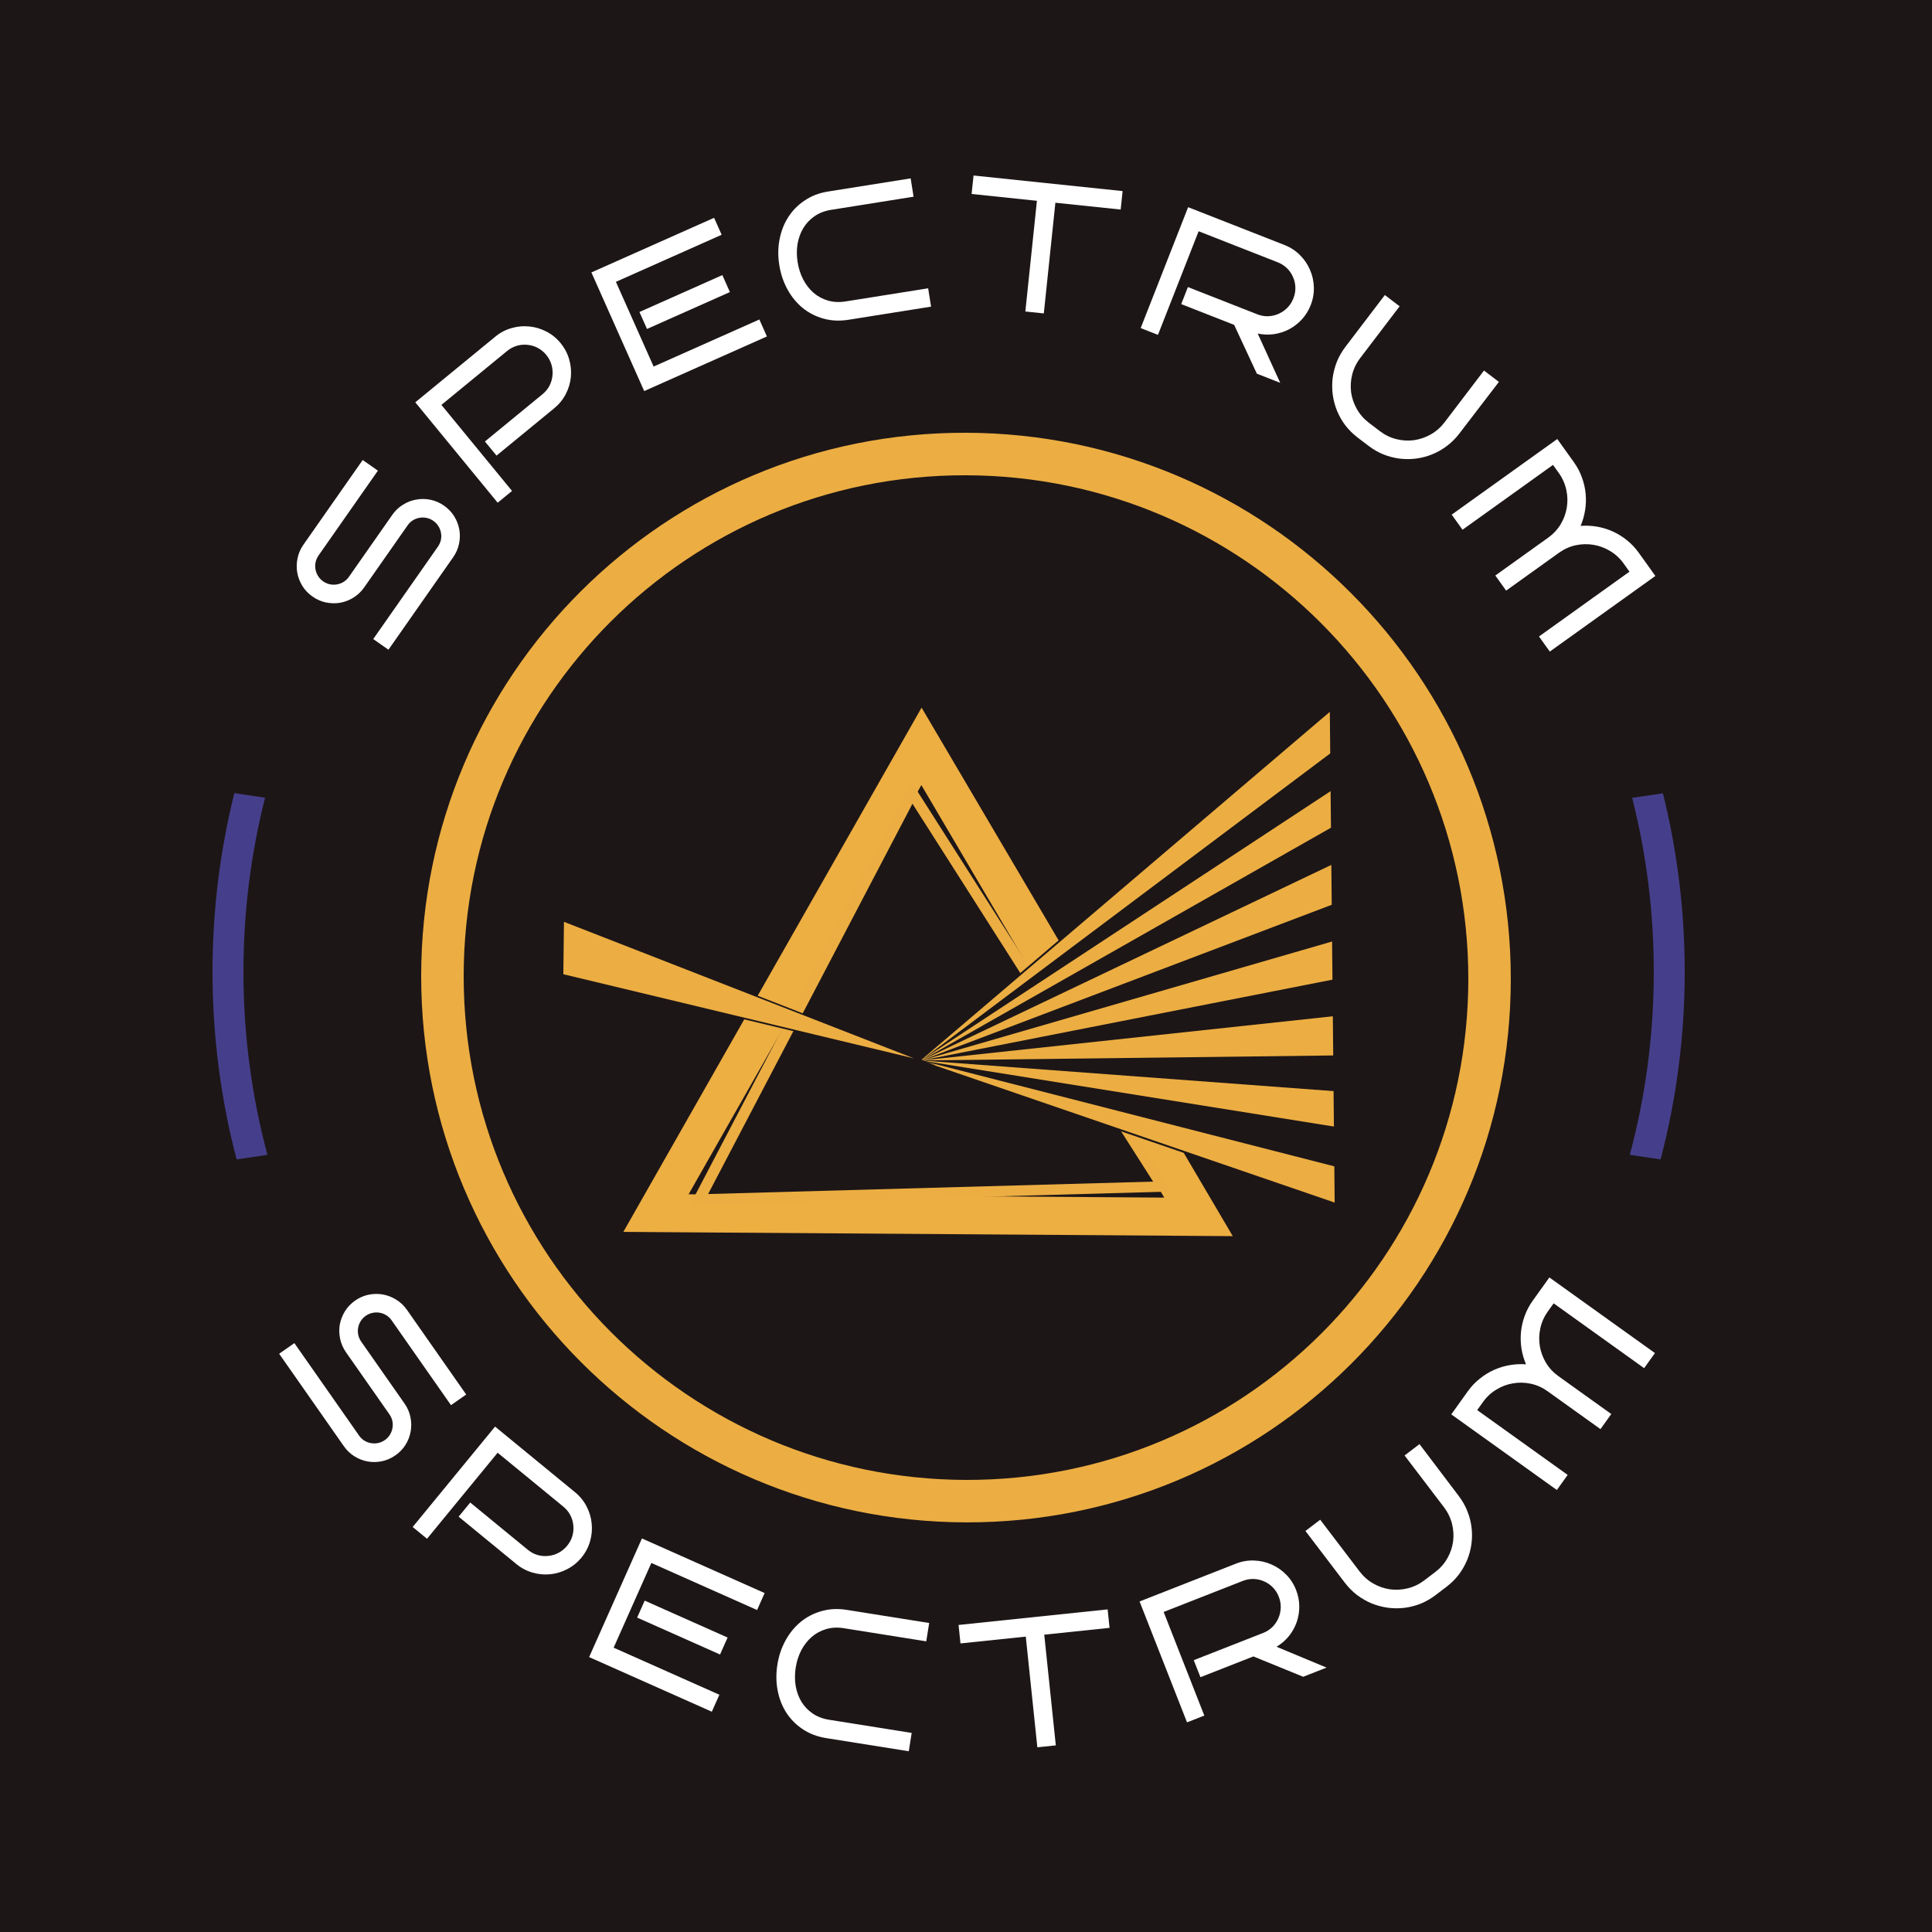 <svg width="505" height="505" viewBox="0 0 505 505" fill="none" xmlns="http://www.w3.org/2000/svg">
<rect x="0" y="0" width="505" height="505" fill="#808080" stroke="none"/>
<g clip-path="url(#clip0_3_691)">
<path d="M505 -3.03H-2.02V507.02H505V-3.03Z" fill="#1D1617" stroke="#1D1617"/>
<path fill-rule="evenodd" clip-rule="evenodd" d="M426.627 208.538L434.669 207.374C438.386 222.308 440.36 237.931 440.36 254.015C440.36 270.959 438.17 287.39 434.058 303.043L426.01 301.859C430.099 286.602 432.28 270.563 432.28 254.015C432.28 238.321 430.319 223.084 426.627 208.538ZM69.898 301.852C65.81 286.597 63.63 270.561 63.63 254.015C63.63 238.313 65.594 223.069 69.288 208.517L61.258 207.31C57.529 222.263 55.55 237.908 55.55 254.015C55.55 270.964 57.741 287.4 61.856 303.057L69.898 301.852Z" fill="#453F8B"/>
<path d="M162.932 322.001L240.889 184.964L322.234 323.113" fill="#EDAE42"/>
<path d="M179.992 312.171L240.835 205.222L304.32 313.039" fill="#1D1617"/>
<path d="M180.358 314.961L238.248 204.389L306.423 311.44" fill="#ECAE42"/>
<path d="M185.091 312.106L238.507 210.08L301.413 308.858" fill="#1D1617"/>
<path d="M354.018 179.938L239.627 277.393L355.374 317.104" fill="#1D1617"/>
<path d="M347.597 186.066L240.625 277.201L348.865 314.337" fill="#ECAE42"/>
<path d="M348.403 196.412L240.749 277.18L348.465 206.363" fill="#1D1617"/>
<path d="M348.608 215.952L240.818 277.18L348.597 225.789" fill="#1D1617"/>
<path d="M348.809 236.23L240.888 277.177L348.9 245.89" fill="#1D1617"/>
<path d="M349.396 255.851L240.957 277.177L349.6 265.511" fill="#1D1617"/>
<path d="M349.236 275.874L240.854 277.188L349.44 285.268" fill="#1D1617"/>
<path d="M349.477 294.595L240.774 277.198L349.48 305.048" fill="#1D1617"/>
<path d="M158.801 244.968L158.65 257.834L244.73 278.495" fill="#1D1617"/>
<path d="M147.411 240.952L147.25 254.65L238.892 276.644" fill="#ECAE42"/>
<path d="M116.048 132.163C117.159 132.941 118.056 133.876 118.736 134.969C119.403 136.052 119.846 137.209 120.063 138.441C120.276 139.649 120.251 140.883 119.985 142.142C119.729 143.389 119.217 144.561 118.448 145.66L101.536 169.825L97.56 167.043L114.472 142.878C114.861 142.322 115.12 141.732 115.247 141.109C115.375 140.486 115.38 139.873 115.263 139.271C115.154 138.656 114.933 138.077 114.6 137.535C114.253 136.984 113.808 136.519 113.265 136.139C112.722 135.759 112.139 135.505 111.516 135.377C110.893 135.249 110.273 135.24 109.658 135.348C109.052 135.444 108.478 135.659 107.936 135.992C107.394 136.326 106.929 136.771 106.54 137.327L95.193 153.54C94.433 154.626 93.507 155.51 92.414 156.189C91.322 156.87 90.167 157.323 88.949 157.549C87.727 157.754 86.482 157.73 85.214 157.478C83.954 157.213 82.775 156.696 81.676 155.927C80.59 155.167 79.707 154.241 79.027 153.148C78.356 152.043 77.914 150.886 77.7 149.677C77.483 148.447 77.507 147.201 77.772 145.942C78.023 144.673 78.529 143.497 79.29 142.41L94.803 120.242L98.779 123.025L83.265 145.192C82.885 145.736 82.627 146.326 82.49 146.962C82.362 147.585 82.352 148.204 82.461 148.819C82.57 149.434 82.797 150.018 83.144 150.569C83.477 151.11 83.916 151.571 84.459 151.951C85.002 152.331 85.591 152.59 86.228 152.727C86.851 152.854 87.47 152.864 88.085 152.755C88.701 152.647 89.279 152.426 89.821 152.092C90.372 151.745 90.837 151.301 91.217 150.758L102.563 134.544C103.333 133.445 104.265 132.566 105.362 131.908C106.454 131.228 107.611 130.786 108.833 130.582C110.051 130.356 111.29 130.375 112.549 130.639C113.796 130.895 114.961 131.403 116.048 132.163Z" fill="white"/>
<path d="M146.524 89.675C147.584 90.968 148.336 92.394 148.776 93.951C149.219 95.486 149.365 97.031 149.211 98.585C149.061 100.118 148.618 101.594 147.884 103.013C147.15 104.432 146.137 105.672 144.843 106.733L129.784 119.092L126.75 115.397L141.81 103.037C142.591 102.396 143.203 101.648 143.645 100.795C144.079 99.93 144.334 99.036 144.414 98.113C144.506 97.18 144.418 96.252 144.15 95.329C143.873 94.393 143.413 93.535 142.772 92.754C142.131 91.973 141.384 91.361 140.53 90.918C139.677 90.476 138.789 90.214 137.866 90.135C136.946 90.033 136.024 90.116 135.101 90.384C134.177 90.652 133.325 91.106 132.544 91.747L115.38 105.833L133.836 128.322L130.085 131.4L108.551 105.16L129.466 87.996C130.759 86.934 132.178 86.188 133.723 85.757C135.257 85.314 136.796 85.174 138.339 85.337C139.884 85.478 141.366 85.916 142.785 86.65C144.216 87.374 145.462 88.382 146.524 89.675Z" fill="white"/>
<path d="M200.459 87.944L168.387 102.22L154.583 71.208L186.655 56.932L188.629 61.365L160.99 73.668L170.848 95.813L198.485 83.511L200.459 87.944ZM190.786 76.341L169.116 85.986L167.143 81.553L188.812 71.907L190.786 76.341Z" fill="white"/>
<path d="M243.371 80.149L221.793 83.584C219.471 83.953 217.289 83.853 215.249 83.283C213.209 82.713 211.39 81.78 209.794 80.484C208.212 79.186 206.893 77.574 205.836 75.649C204.778 73.724 204.065 71.6 203.696 69.278C203.328 66.971 203.349 64.747 203.759 62.604C204.167 60.446 204.921 58.504 206.021 56.779C207.133 55.036 208.571 53.577 210.333 52.401C212.093 51.21 214.134 50.43 216.456 50.06L238.034 46.626L238.797 51.418L217.22 54.853C215.567 55.116 214.13 55.672 212.907 56.522C211.697 57.354 210.719 58.388 209.973 59.626C209.241 60.845 208.74 62.219 208.472 63.748C208.22 65.274 208.225 66.863 208.488 68.515C208.751 70.167 209.241 71.687 209.957 73.075C210.686 74.445 211.59 75.604 212.668 76.551C213.758 77.48 215.008 78.152 216.416 78.567C217.84 78.979 219.378 79.054 221.03 78.791L242.607 75.357L243.371 80.149Z" fill="white"/>
<path d="M272.84 81.925L268.014 81.421L271.037 52.486L253.968 50.702L254.472 45.876L293.436 49.947L292.932 54.773L275.863 52.99L272.84 81.925Z" fill="white"/>
<path d="M334.629 100.067L328.525 97.672L322.595 84.919L308.757 79.488L310.503 75.037L328.639 82.154C329.579 82.523 330.53 82.692 331.491 82.662C332.458 82.618 333.364 82.406 334.208 82.025C335.067 81.65 335.834 81.12 336.51 80.436C337.191 79.737 337.716 78.918 338.084 77.977C338.454 77.037 338.624 76.087 338.593 75.125C338.564 74.164 338.358 73.262 337.978 72.417C337.618 71.564 337.096 70.799 336.411 70.124C335.727 69.449 334.915 68.926 333.975 68.558L313.305 60.446L302.677 87.528L298.16 85.755L310.56 54.156L335.747 64.04C337.305 64.651 338.648 65.526 339.778 66.665C340.913 67.788 341.786 69.063 342.396 70.489C343.027 71.907 343.368 73.414 343.419 75.01C343.486 76.613 343.213 78.193 342.602 79.75C342.049 81.16 341.282 82.402 340.301 83.475C339.326 84.534 338.217 85.395 336.972 86.06C335.734 86.71 334.405 87.138 332.985 87.343C331.586 87.54 330.174 87.486 328.751 87.182L334.629 100.067Z" fill="white"/>
<path d="M391.795 99.821L381.475 113.296C380.519 114.552 379.438 115.633 378.232 116.539C377.048 117.443 375.779 118.172 374.423 118.728C373.091 119.279 371.694 119.655 370.235 119.852C368.798 120.047 367.351 120.057 365.898 119.882C364.466 119.704 363.055 119.344 361.664 118.8C360.282 118.244 358.969 117.492 357.727 116.546L354.883 114.38C353.639 113.434 352.561 112.365 351.644 111.171C350.75 109.974 350.026 108.698 349.47 107.344C348.928 105.998 348.559 104.607 348.364 103.169C348.179 101.719 348.169 100.273 348.335 98.832C348.522 97.388 348.887 95.97 349.431 94.579C349.996 93.185 350.753 91.866 351.699 90.623L361.982 77.12L365.842 80.06L355.561 93.563C354.546 94.894 353.842 96.341 353.446 97.903C353.059 99.454 352.964 100.998 353.161 102.536C353.38 104.072 353.882 105.536 354.668 106.927C355.452 108.318 356.505 109.516 357.823 110.519L360.667 112.685C361.997 113.699 363.439 114.399 364.988 114.785C366.538 115.172 368.076 115.262 369.603 115.056C371.138 114.837 372.601 114.335 373.993 113.549C375.394 112.751 376.601 111.687 377.614 110.357L387.897 96.853L391.757 99.793L391.795 99.821Z" fill="white"/>
<path d="M393.684 154.379L390.858 150.434L404.655 140.551C406.016 139.577 407.109 138.405 407.934 137.038C408.759 135.67 409.293 134.22 409.535 132.688C409.799 131.16 409.756 129.608 409.406 128.035C409.076 126.465 408.425 125 407.451 123.64L405.935 121.523L382.284 138.465L379.458 134.52L407.054 114.752L411.396 120.814C412.297 122.072 412.994 123.397 413.487 124.79C414.003 126.187 414.328 127.604 414.465 129.041C414.6 130.477 414.557 131.906 414.332 133.328C414.109 134.75 413.717 136.128 413.158 137.46C414.59 137.346 416.016 137.412 417.434 137.658C418.852 137.903 420.22 138.322 421.536 138.912C422.852 139.503 424.084 140.262 425.232 141.187C426.402 142.115 427.437 143.208 428.338 144.465L432.693 150.546L405.098 170.313L402.272 166.368L425.923 149.427L424.393 147.291C423.418 145.931 422.241 144.843 420.86 144.027C419.492 143.201 418.038 142.66 416.497 142.406C414.978 142.155 413.432 142.194 411.863 142.522C410.302 142.863 408.842 143.522 407.481 144.496L393.684 154.379Z" fill="white"/>
<path d="M103.385 380.386C102.273 381.165 101.087 381.686 99.827 381.952C98.581 382.207 97.343 382.226 96.112 382.009C94.903 381.795 93.752 381.349 92.66 380.669C91.577 380.001 90.65 379.119 89.881 378.02L72.969 353.854L76.945 351.072L93.857 375.237C94.246 375.793 94.712 376.238 95.253 376.571C95.795 376.905 96.369 377.12 96.975 377.215C97.591 377.324 98.21 377.315 98.833 377.186C99.469 377.049 100.059 376.79 100.602 376.411C101.144 376.031 101.583 375.569 101.917 375.028C102.25 374.487 102.471 373.908 102.581 373.293C102.698 372.69 102.693 372.078 102.564 371.455C102.437 370.832 102.179 370.242 101.79 369.685L90.442 353.472C89.682 352.386 89.17 351.213 88.905 349.954C88.64 348.694 88.61 347.454 88.814 346.232C89.04 345.015 89.489 343.853 90.16 342.747C90.841 341.656 91.73 340.724 92.829 339.956C93.915 339.195 95.088 338.683 96.347 338.418C97.615 338.166 98.854 338.147 100.063 338.36C101.294 338.577 102.455 339.027 103.547 339.706C104.653 340.378 105.585 341.256 106.346 342.342L121.859 364.51L117.884 367.292L102.369 345.125C101.99 344.582 101.524 344.137 100.974 343.79C100.432 343.456 99.853 343.235 99.238 343.127C98.623 343.018 97.997 343.032 97.361 343.17C96.738 343.297 96.155 343.551 95.612 343.931C95.069 344.311 94.624 344.777 94.277 345.327C93.944 345.869 93.722 346.448 93.614 347.063C93.505 347.678 93.515 348.297 93.643 348.921C93.78 349.557 94.038 350.147 94.418 350.689L105.765 366.903C106.535 368.002 107.041 369.179 107.283 370.435C107.548 371.694 107.567 372.932 107.341 374.15C107.137 375.372 106.694 376.529 106.015 377.622C105.347 378.704 104.47 379.627 103.385 380.386Z" fill="white"/>
<path d="M151.998 407.118C150.937 408.411 149.686 409.426 148.245 410.162C146.826 410.895 145.339 411.34 143.784 411.492C142.251 411.644 140.717 411.497 139.183 411.054C137.648 410.61 136.234 409.859 134.941 408.797L119.881 396.438L122.914 392.742L137.974 405.101C138.755 405.742 139.607 406.197 140.53 406.464C141.464 406.72 142.391 406.797 143.312 406.695C144.244 406.603 145.137 406.335 145.99 405.893C146.854 405.437 147.606 404.82 148.247 404.039C148.888 403.259 149.343 402.406 149.61 401.483C149.878 400.559 149.961 399.638 149.859 398.717C149.779 397.794 149.518 396.906 149.075 396.052C148.633 395.199 148.02 394.451 147.24 393.811L130.076 379.725L111.619 402.213L107.868 399.135L129.403 372.895L150.318 390.06C151.611 391.121 152.62 392.368 153.344 393.799C154.078 395.218 154.516 396.7 154.656 398.244C154.82 399.786 154.679 401.326 154.236 402.861C153.806 404.405 153.059 405.824 151.998 407.118Z" fill="white"/>
<path d="M186.062 447.418L153.991 433.142L167.795 402.13L199.867 416.407L197.893 420.84L170.256 408.537L160.398 430.682L188.036 442.985L186.062 447.418ZM188.211 432.465L166.541 422.819L168.515 418.385L190.184 428.032L188.211 432.465Z" fill="white"/>
<path d="M237.54 457.754L215.962 454.319C213.64 453.95 211.598 453.177 209.836 452.002C208.073 450.827 206.634 449.375 205.519 447.647C204.419 445.922 203.665 443.981 203.258 441.822C202.85 439.664 202.831 437.424 203.201 435.102C203.568 432.795 204.28 430.687 205.335 428.777C206.392 426.852 207.711 425.241 209.292 423.942C210.891 422.631 212.711 421.69 214.751 421.121C216.794 420.535 218.976 420.427 221.299 420.796L242.876 424.23L242.113 429.023L220.535 425.589C218.884 425.325 217.345 425.408 215.918 425.836C214.51 426.251 213.259 426.931 212.166 427.875C211.091 428.807 210.188 429.958 209.459 431.328C208.745 432.7 208.257 434.212 207.993 435.865C207.731 437.517 207.725 439.114 207.974 440.656C208.242 442.184 208.742 443.566 209.472 444.801C210.22 446.023 211.199 447.049 212.409 447.881C213.634 448.716 215.073 449.264 216.726 449.527L238.302 452.962L237.54 457.754Z" fill="white"/>
<path d="M275.976 456.219L271.15 456.723L268.127 427.788L251.058 429.571L250.554 424.744L289.519 420.674L290.022 425.5L272.953 427.284L275.976 456.219Z" fill="white"/>
<path d="M346.742 435.89L340.638 438.285L327.617 432.969L313.779 438.4L312.031 433.948L330.167 426.831C331.107 426.462 331.919 425.94 332.604 425.264C333.283 424.575 333.802 423.803 334.162 422.95C334.537 422.09 334.739 421.18 334.769 420.22C334.793 419.244 334.62 418.285 334.251 417.345C333.883 416.405 333.361 415.593 332.685 414.909C332.009 414.224 331.245 413.702 330.391 413.341C329.547 412.962 328.645 412.756 327.683 412.726C326.723 412.696 325.772 412.866 324.831 413.235L304.162 421.347L314.79 448.429L310.272 450.201L297.872 418.602L323.059 408.718C324.616 408.107 326.196 407.834 327.799 407.901C329.395 407.952 330.902 408.292 332.319 408.924C333.745 409.534 335.021 410.406 336.144 411.542C337.283 412.672 338.158 414.015 338.769 415.573C339.323 416.982 339.604 418.415 339.616 419.868C339.621 421.307 339.393 422.694 338.933 424.027C338.467 425.345 337.784 426.563 336.883 427.679C335.991 428.775 334.919 429.696 333.669 430.441L346.742 435.89Z" fill="white"/>
<path d="M371.037 377.475L381.282 391.007C382.237 392.264 382.992 393.593 383.545 394.997C384.102 396.378 384.468 397.796 384.642 399.25C384.819 400.681 384.81 402.127 384.612 403.587C384.417 405.024 384.042 406.421 383.487 407.775C382.935 409.109 382.212 410.373 381.318 411.57C380.414 412.754 379.341 413.818 378.098 414.765L375.254 416.93C374.011 417.877 372.693 418.633 371.298 419.198C369.907 419.742 368.485 420.101 367.031 420.276C365.59 420.442 364.15 420.427 362.713 420.232C361.266 420.025 359.87 419.65 358.525 419.108C357.182 418.543 355.913 417.814 354.716 416.919C353.522 416.003 352.453 414.923 351.506 413.681L341.223 400.177L345.085 397.237L355.367 410.741C356.38 412.072 357.587 413.136 358.988 413.933C360.38 414.719 361.844 415.221 363.379 415.44C364.917 415.637 366.461 415.542 368.012 415.155C369.562 414.769 370.996 414.074 372.314 413.07L375.158 410.904C376.49 409.89 377.547 408.688 378.333 407.297C379.118 405.906 379.613 404.447 379.821 402.921C380.017 401.382 379.923 399.838 379.536 398.288C379.139 396.725 378.435 395.279 377.421 393.947L367.139 380.444L370.999 377.505L371.037 377.475Z" fill="white"/>
<path d="M421.169 369.607L418.343 373.553L404.544 363.67C403.185 362.695 401.724 362.038 400.164 361.696C398.603 361.355 397.058 361.315 395.53 361.58C393.998 361.821 392.543 362.362 391.166 363.2C389.785 364.016 388.608 365.105 387.634 366.464L386.118 368.581L409.769 385.523L406.943 389.468L379.347 369.7L383.689 363.638C384.59 362.381 385.62 361.295 386.781 360.379C387.938 359.442 389.174 358.677 390.49 358.086C391.806 357.496 393.174 357.077 394.592 356.831C396.011 356.586 397.441 356.513 398.882 356.614C398.314 355.295 397.918 353.923 397.694 352.501C397.47 351.079 397.426 349.65 397.562 348.214C397.698 346.777 398.019 345.367 398.525 343.983C399.028 342.577 399.73 341.245 400.631 339.987L404.986 333.906L432.582 353.674L429.756 357.619L406.106 340.677L404.576 342.813C403.601 344.174 402.95 345.638 402.621 347.208C402.28 348.769 402.237 350.32 402.491 351.861C402.743 353.381 403.276 354.83 404.092 356.211C404.918 357.579 406.011 358.75 407.37 359.725L421.169 369.607Z" fill="white"/>
<path fill-rule="evenodd" clip-rule="evenodd" d="M394.902 255.878C394.902 334.526 331.145 398.123 252.496 397.928C173.847 397.733 110.09 333.819 110.09 255.171C110.09 176.523 173.847 112.926 252.496 113.12C331.145 113.315 394.902 177.23 394.902 255.878ZM383.8 255.856C383.8 328.371 325.015 387.009 252.5 386.83C179.985 386.65 121.2 327.719 121.2 255.204C121.2 182.689 179.985 124.051 252.5 124.23C325.015 124.41 383.8 183.341 383.8 255.856Z" fill="#ECAE42"/>
</g>
<defs>
<clipPath id="clip0_3_691">
<rect width="505" height="505" fill="white"/>
</clipPath>
</defs>
</svg>
